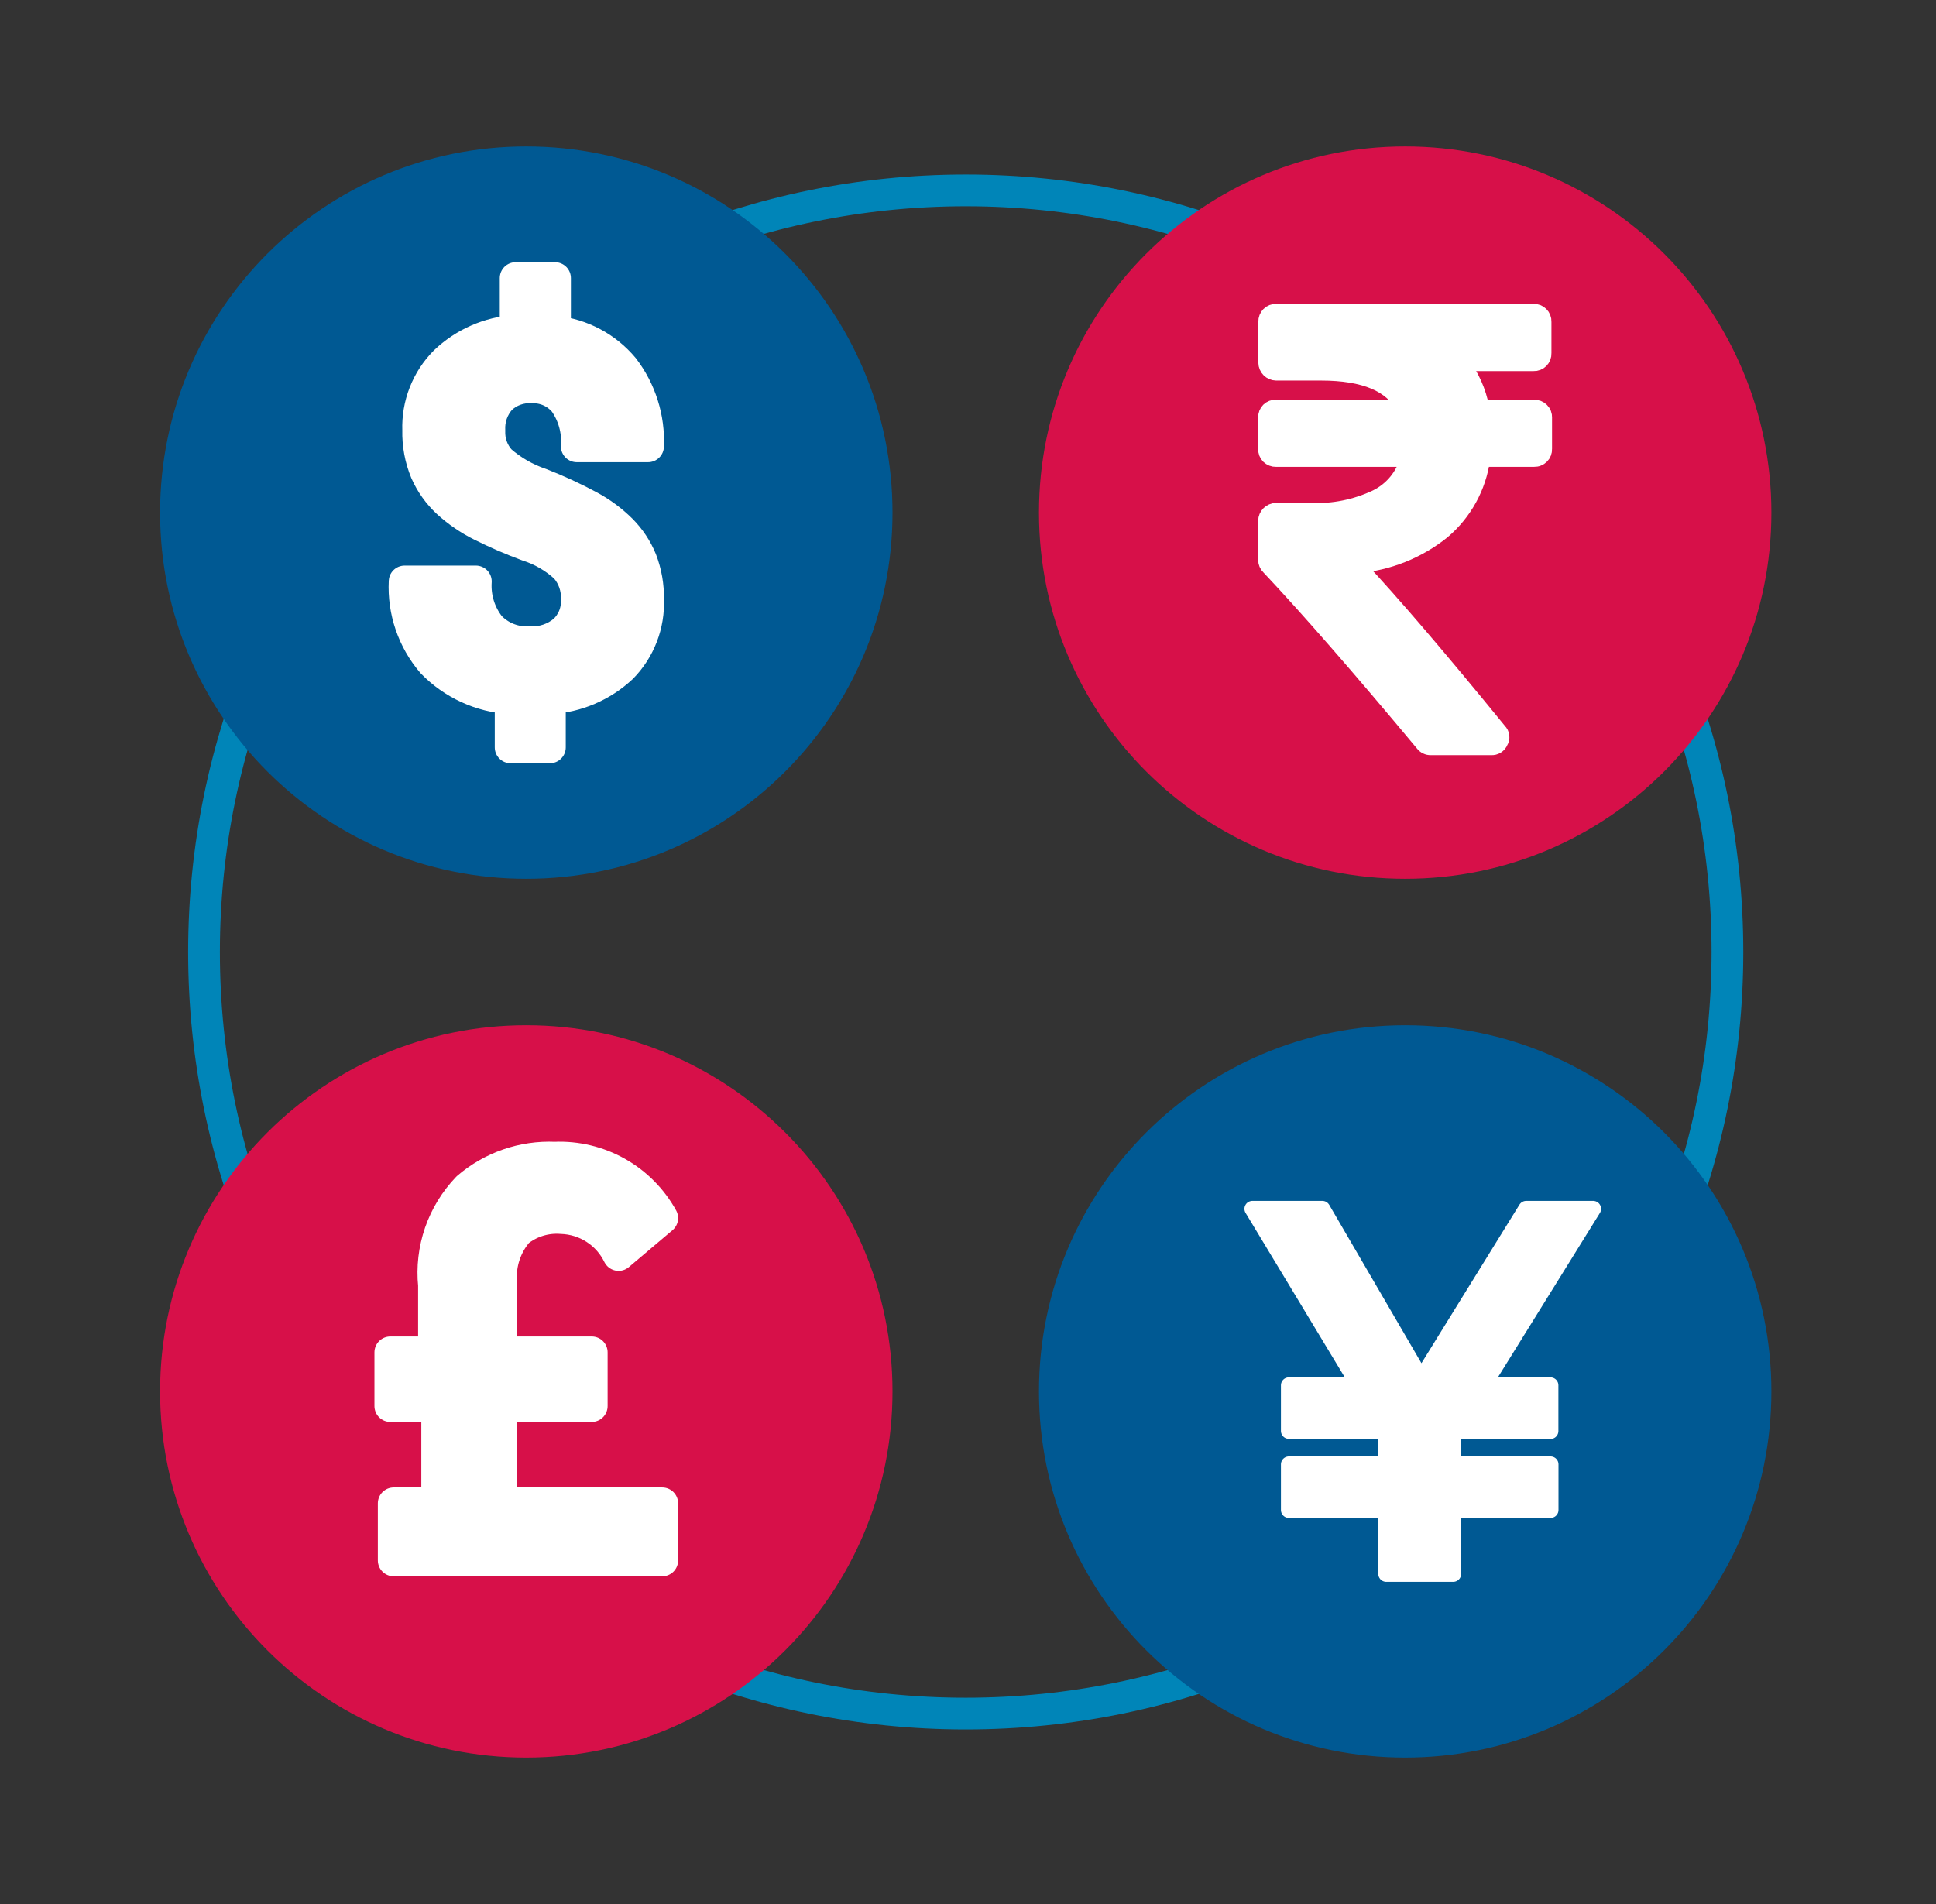<svg width="61" height="60" viewBox="0 0 61 60" fill="none" xmlns="http://www.w3.org/2000/svg">
<rect x="0" y="0" width="61" height="60" fill="#333333" stroke="none"/>
<g clip-path="url(#clip0_1516_35370)">
<mask id="mask0_1516_35370" style="mask-type:luminance" maskUnits="userSpaceOnUse" x="0" y="0" width="61" height="60">
<path d="M60.428 0H0.428V60H60.428V0Z" fill="white"/>
</mask>
<g mask="url(#mask0_1516_35370)">
<path d="M30.428 53.999C43.683 53.999 54.428 43.254 54.428 30C54.428 16.745 43.683 6 30.428 6C17.174 6 6.428 16.745 6.428 30C6.428 43.254 17.174 53.999 30.428 53.999Z" stroke="#0085B8"/>
<path d="M16.582 27.692C22.955 27.692 28.121 22.526 28.121 16.154C28.121 9.781 22.955 4.615 16.582 4.615C10.21 4.615 5.044 9.781 5.044 16.154C5.044 22.526 10.21 27.692 16.582 27.692Z" fill="#005993"/>
<path d="M16.582 55.385C22.955 55.385 28.121 50.219 28.121 43.846C28.121 37.474 22.955 32.308 16.582 32.308C10.21 32.308 5.044 37.474 5.044 43.846C5.044 50.219 10.21 55.385 16.582 55.385Z" fill="#D71049"/>
<path d="M44.275 27.692C50.647 27.692 55.813 22.526 55.813 16.154C55.813 9.781 50.647 4.615 44.275 4.615C37.902 4.615 32.736 9.781 32.736 16.154C32.736 22.526 37.902 27.692 44.275 27.692Z" fill="#D71049"/>
<path d="M44.275 55.385C50.647 55.385 55.813 50.219 55.813 43.846C55.813 37.474 50.647 32.308 44.275 32.308C37.902 32.308 32.736 37.474 32.736 43.846C32.736 50.219 37.902 55.385 44.275 55.385Z" fill="#005993"/>
<path d="M18.173 18.898C18.192 18.526 18.065 18.162 17.819 17.883C17.475 17.566 17.065 17.328 16.619 17.187C16.121 17.003 15.633 16.792 15.158 16.553C14.775 16.362 14.421 16.119 14.105 15.831C13.814 15.561 13.581 15.234 13.421 14.871C13.248 14.455 13.165 14.007 13.176 13.557C13.162 13.16 13.229 12.764 13.374 12.394C13.518 12.023 13.737 11.686 14.016 11.404C14.621 10.824 15.411 10.477 16.247 10.424V8.763H17.488V10.45C18.328 10.538 19.1 10.949 19.642 11.597C20.183 12.302 20.458 13.176 20.419 14.065H18.173C18.21 13.569 18.074 13.076 17.788 12.669C17.663 12.518 17.506 12.398 17.327 12.318C17.148 12.238 16.953 12.2 16.758 12.208C16.577 12.196 16.396 12.223 16.226 12.285C16.056 12.347 15.901 12.444 15.77 12.569C15.649 12.705 15.555 12.863 15.495 13.034C15.435 13.205 15.41 13.387 15.42 13.568C15.412 13.741 15.438 13.914 15.497 14.077C15.556 14.24 15.646 14.389 15.763 14.517C16.134 14.842 16.566 15.09 17.034 15.248C17.557 15.452 18.067 15.687 18.561 15.952C18.932 16.151 19.273 16.402 19.572 16.698C19.843 16.97 20.057 17.292 20.202 17.647C20.354 18.043 20.428 18.463 20.42 18.887C20.436 19.282 20.371 19.676 20.229 20.045C20.087 20.414 19.872 20.75 19.595 21.033C18.976 21.614 18.173 21.958 17.326 22.005V23.552H16.089V22.006C15.153 21.952 14.272 21.548 13.62 20.875C13.014 20.167 12.703 19.254 12.749 18.323H14.993C14.959 18.834 15.115 19.34 15.432 19.742C15.594 19.912 15.791 20.044 16.009 20.129C16.228 20.214 16.462 20.251 16.696 20.236C17.089 20.257 17.476 20.128 17.777 19.874C17.91 19.75 18.014 19.598 18.082 19.43C18.151 19.261 18.181 19.08 18.173 18.898Z" fill="white" stroke="white" stroke-linecap="round" stroke-linejoin="round"/>
<path d="M48.652 13.155V14.149C48.654 14.19 48.647 14.232 48.632 14.27C48.617 14.309 48.594 14.344 48.564 14.373C48.535 14.402 48.5 14.425 48.461 14.44C48.423 14.456 48.381 14.462 48.34 14.461H46.702C46.579 15.35 46.131 16.162 45.445 16.742C44.675 17.36 43.738 17.733 42.754 17.814C43.84 18.971 45.332 20.713 47.229 23.04C47.273 23.082 47.3 23.138 47.307 23.199C47.314 23.259 47.3 23.32 47.268 23.371C47.246 23.426 47.206 23.473 47.155 23.505C47.105 23.536 47.045 23.551 46.986 23.547H45.084C45.037 23.549 44.99 23.539 44.948 23.518C44.905 23.498 44.868 23.467 44.84 23.429C42.852 21.044 41.233 19.188 39.985 17.862C39.956 17.835 39.932 17.802 39.917 17.765C39.901 17.728 39.893 17.688 39.893 17.648V16.411C39.894 16.329 39.927 16.25 39.986 16.192C40.044 16.134 40.123 16.1 40.205 16.099H41.297C42.011 16.13 42.722 15.986 43.368 15.68C43.612 15.56 43.828 15.389 44 15.179C44.172 14.969 44.298 14.724 44.368 14.462H40.205C40.163 14.463 40.122 14.456 40.084 14.441C40.045 14.426 40.01 14.403 39.98 14.374C39.951 14.345 39.928 14.31 39.913 14.271C39.898 14.232 39.891 14.191 39.893 14.15V13.155C39.891 13.114 39.898 13.073 39.913 13.034C39.928 12.995 39.951 12.96 39.98 12.931C40.01 12.902 40.045 12.879 40.084 12.864C40.122 12.849 40.163 12.842 40.205 12.844H44.236C43.867 12.109 42.996 11.742 41.624 11.742H40.21C40.128 11.741 40.049 11.708 39.991 11.649C39.933 11.591 39.9 11.513 39.898 11.43V10.138C39.897 10.097 39.904 10.055 39.919 10.017C39.934 9.978 39.957 9.943 39.986 9.914C40.015 9.884 40.05 9.861 40.089 9.846C40.128 9.831 40.169 9.824 40.21 9.826H48.322C48.363 9.824 48.404 9.831 48.443 9.846C48.481 9.861 48.517 9.884 48.546 9.914C48.575 9.943 48.598 9.978 48.613 10.017C48.628 10.055 48.635 10.097 48.633 10.138V11.132C48.635 11.174 48.628 11.215 48.613 11.254C48.598 11.292 48.575 11.327 48.546 11.357C48.517 11.386 48.481 11.409 48.443 11.424C48.404 11.439 48.363 11.446 48.322 11.444H46.05C46.363 11.858 46.577 12.338 46.674 12.848H48.341C48.382 12.846 48.424 12.853 48.462 12.868C48.501 12.883 48.536 12.906 48.565 12.936C48.594 12.965 48.617 13 48.633 13.039C48.648 13.077 48.654 13.119 48.653 13.16L48.652 13.155Z" fill="white" stroke="white" stroke-width="0.5"/>
<path d="M16.317 38.808C16.705 38.497 17.197 38.346 17.693 38.385C18.07 38.397 18.437 38.511 18.754 38.716C19.071 38.921 19.326 39.209 19.491 39.548L20.866 38.385C20.535 37.785 20.042 37.288 19.445 36.952C18.847 36.616 18.167 36.452 17.481 36.481C16.477 36.437 15.494 36.777 14.732 37.432C14.344 37.837 14.048 38.32 13.865 38.85C13.683 39.38 13.617 39.943 13.674 40.5V42.616H12.298V44.308H13.775V47.373H12.405V49.173H20.866V47.373H15.789V44.308H18.645V42.616H15.789V40.395C15.748 39.817 15.938 39.246 16.317 38.808Z" fill="white" stroke="white" stroke-linecap="round" stroke-linejoin="round"/>
<path d="M48.088 38.093L44.829 43.366H44.736L41.665 38.093H39.46L42.815 43.654H40.61V45.092H43.678V46.146H40.61V47.584H43.678V49.598H45.788V47.584H48.855V46.146H45.788V45.188L45.88 45.096H48.852V43.654H46.746L50.197 38.093H48.088Z" fill="white" stroke="white" stroke-width="0.5" stroke-linecap="round" stroke-linejoin="round"/>
</g>
</g>
<defs>
<clipPath id="clip0_1516_35370">
<rect width="60" height="60" fill="white" transform="translate(0.428)"/>
</clipPath>
</defs>
</svg>
